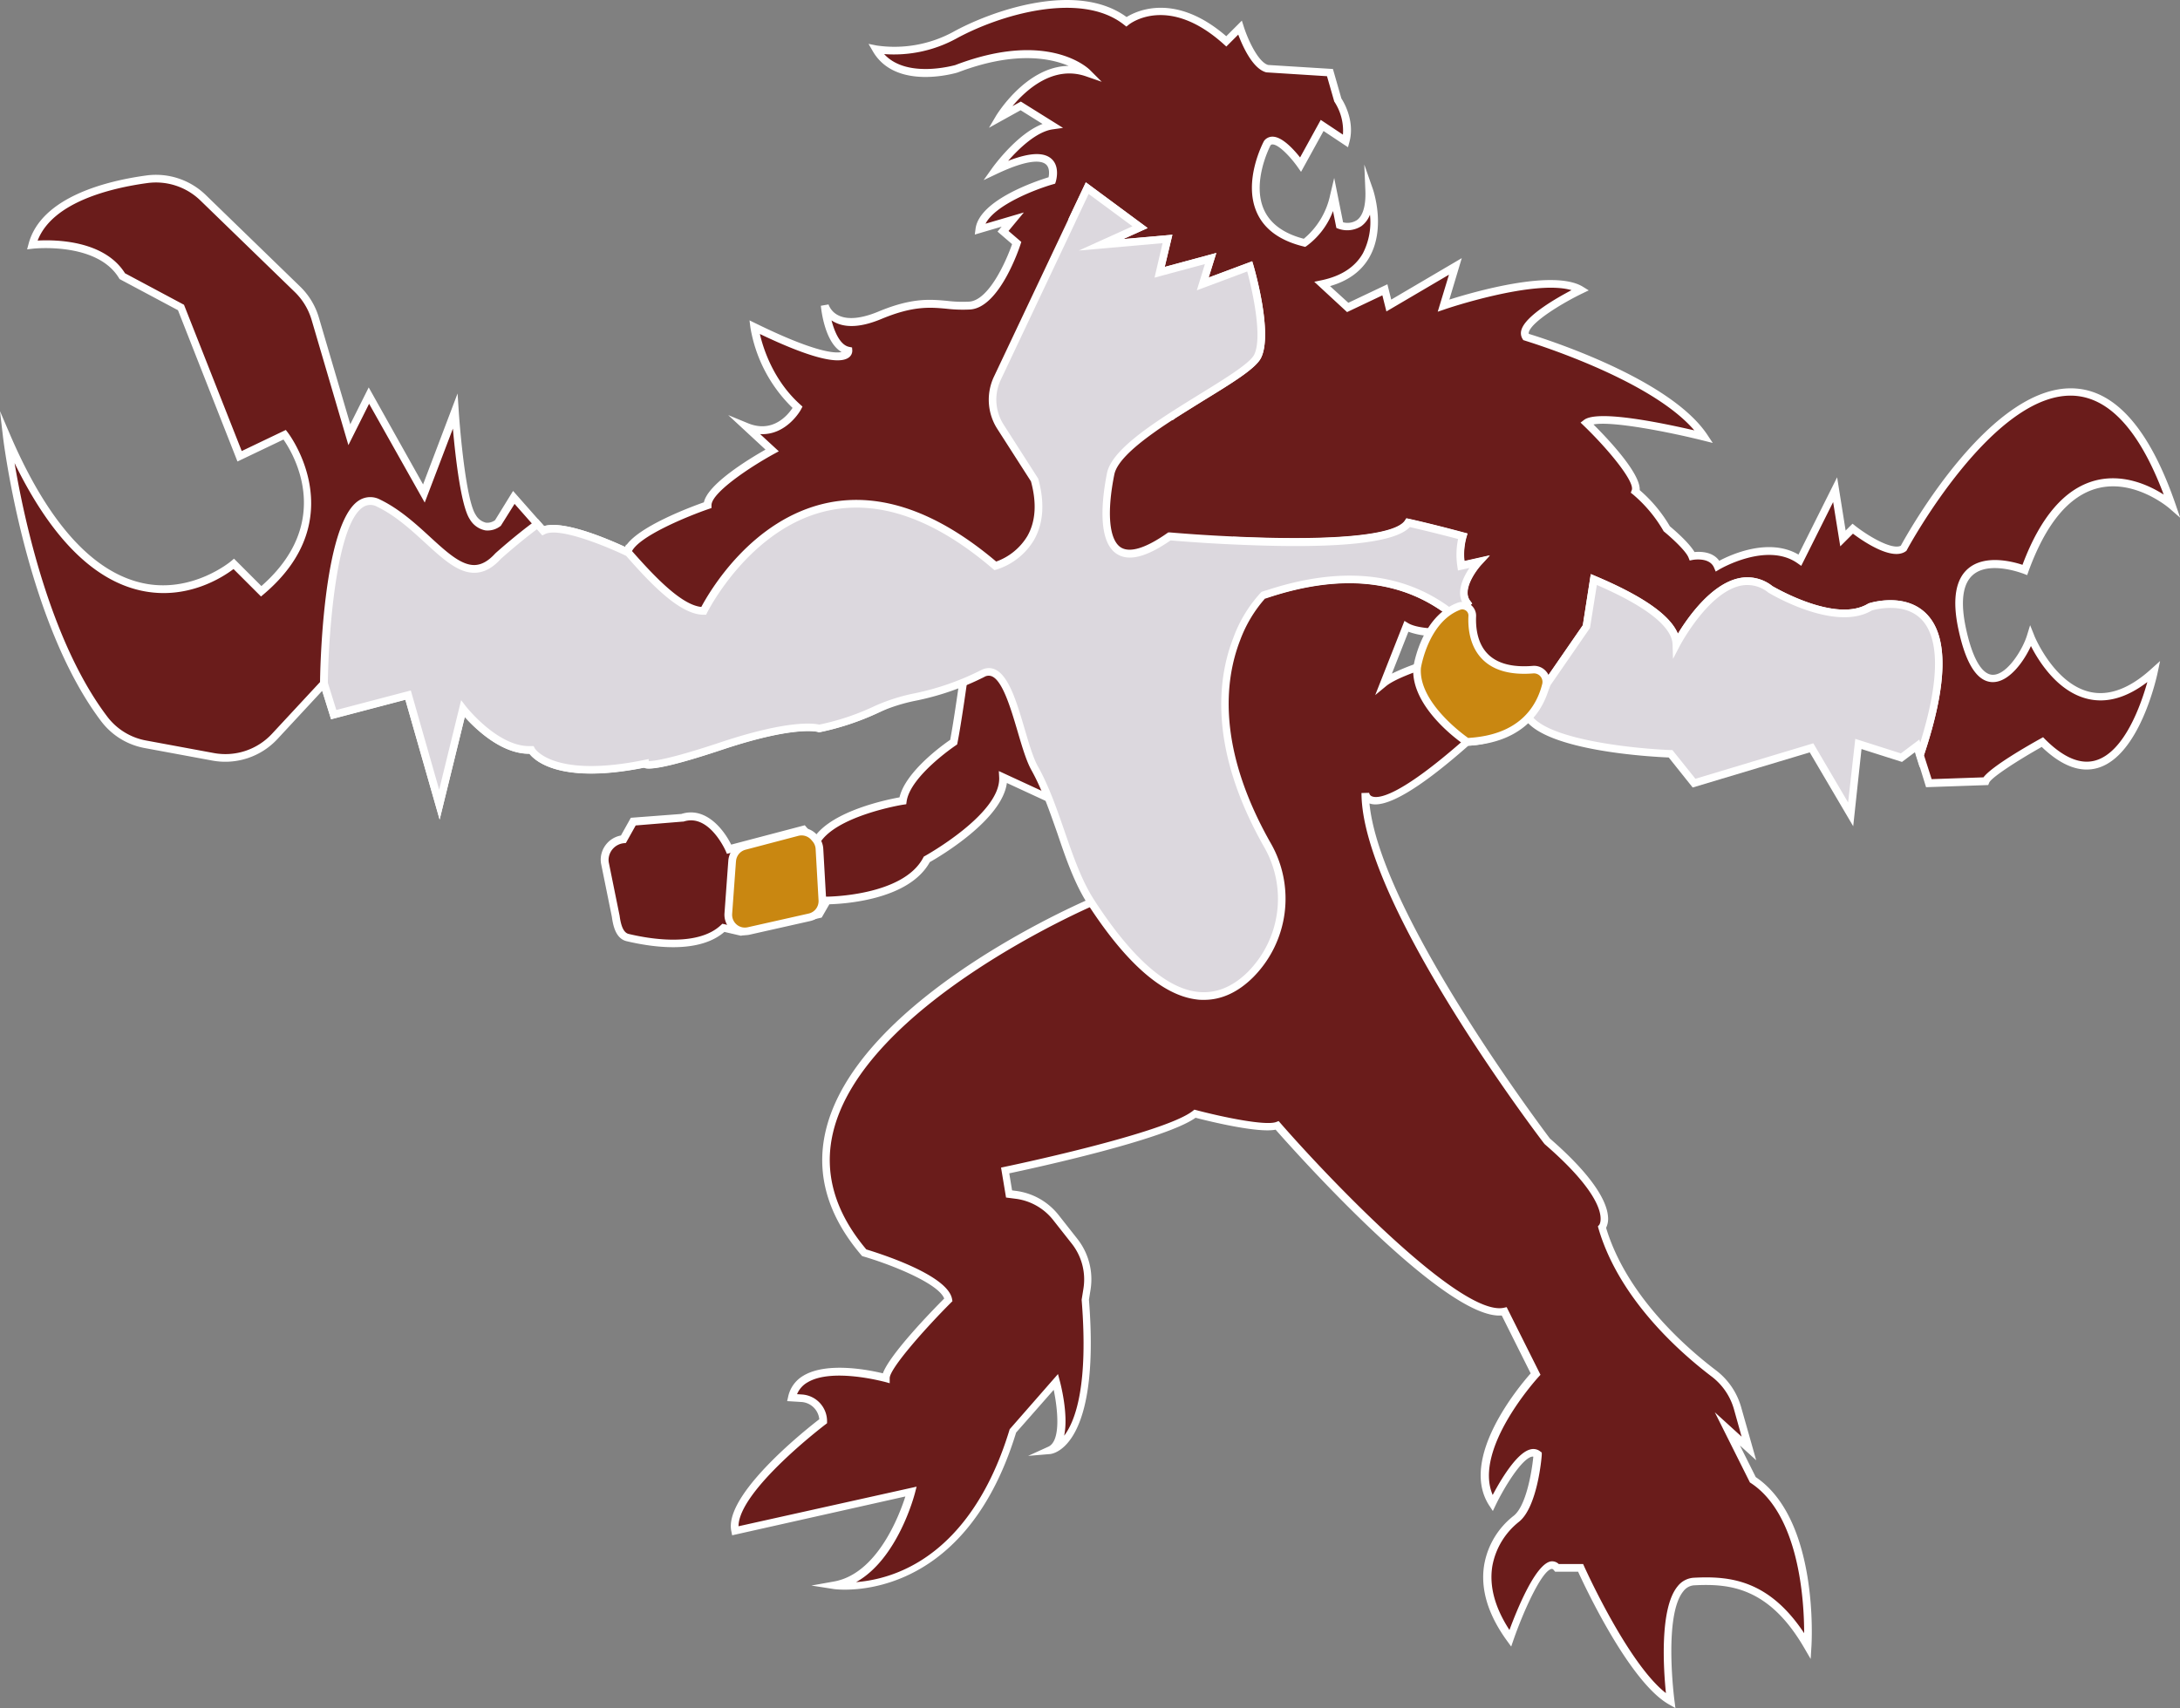 <svg xmlns="http://www.w3.org/2000/svg" viewBox="0 0 568.71 445.67"><rect x="0" y="0" width="568.71" height="445.67" fill="#808080" stroke="none"/><title>Glabrezu</title><g id="b3ba8f7b-35a8-4b5b-b42a-417c0bb37d7c" data-name="Layer 2"><g id="a25aa9c4-de71-42de-9e66-62dfc532ed47" data-name="Layer 1"><path d="M529.77,166c-2,6.63-12.76,21.95-17.87-2.05s16.34-15.32,16.34-15.32c13.79-38.29,38.3-16.85,38.3-16.85-25-72.51-70,11.24-70,11.24-3.57,2.55-13.28-5.11-13.28-5.11l-2.55,2.55-2-12.76-9.19,18.38c-8.68-6.13-21.45,1.53-21.45,1.53-1.53-3.57-6.64-2.55-6.64-2.55-1-2.55-6.64-7.15-6.64-7.15a36.44,36.44,0,0,0-8.17-9.7c1.54-4.09-12.76-17.87-12.76-17.87,4.08-3.07,30.64,3.57,30.64,3.57-10.22-15.32-46.47-26-46.47-26-2.56-4.09,14.3-12.26,14.3-12.26-8.69-5.1-35.75,4.09-35.75,4.09l3.06-10.21L362.28,79.72l-1-4.09-9.7,4.6-6.64-6.13c19.41-4.08,12.26-24.51,12.26-24.51.51,12.26-7.66,9.19-7.66,9.19L348,51.12c-2.05,8.68-7.66,12.26-7.66,12.26-20.94-5.11-9.71-26-9.71-26,2.56-3.07,8.68,5.61,8.68,5.61l5.62-10.21,6.13,4.08c1.53-5.61-2-10.72-2-10.72L347,19l-16.34-1c-4.08-1-7.15-10.72-7.15-10.72l-3.57,3.57c-15.32-13.79-26-5.1-26-5.1-12.26-9.71-34.73-2-44.94,3.57a32.85,32.85,0,0,1-20.42,3.57c5.61,9.71,20.93,5.11,20.93,5.11,24-9.19,34.21,1,34.21,1-13.27-4.59-23,11.75-23,11.75l5.61-3.07,8.17,5.11c-7.15,1-14.81,11.74-14.81,11.74C278,35.8,274.45,47,274.45,47s-17.87,5.1-18.89,12.76l8.68-2.55-2.55,3.06,3.57,3.07S260.16,79.21,253,79.72s-11.24-2.56-23.49,2.55-14.3-2.55-14.3-2.55,1,10.72,6.13,11.74c0,0,.51,6.13-24.51-6.12,0,0,1.53,12.25,11.23,20.93,0,0-4.6,8.68-13.28,5.11l6.64,6.13s-16.85,9.19-16.85,14.29c0,0-19.05,6.52-20.89,12.11a.88.88,0,0,0-.05.15s-16.85-8.17-21.95-5.62l-1.51-1.71-6.15-7-4.09,6.64s-3.57,3.06-6.64-1.53-4.59-27.58-4.59-27.58l-8.17,21.45-14.3-25.53-5.11,10.21-8.9-30.27a17.62,17.62,0,0,0-4.64-7.68L53,51.59a17.72,17.72,0,0,0-14.71-4.81C27.78,48.21,11.48,52.29,8.41,63.89c0,0,17.36-2,23.49,8.17l15.32,8.17L62.54,119l11.74-5.62s16.85,21.45-6.12,40.85L61,147.12S28.34,175.71,1.78,114c.17,1.46,6.06,48.17,25.49,73.73A17.39,17.39,0,0,0,38,194.2l17.56,3.25a17.67,17.67,0,0,0,16.14-5.36L84.5,178.27l2.55,8.17,19.4-5.1,8.17,28.59,6.13-25s8.68,11.23,17.87,10.72c0,0,4.6,8.68,29.62,3.58,0,0,0,2,19.92-4.6S213.69,190,213.69,190s18.89-3.58,29.1-14.81c0,0,3.07,4.59,8.68,1,0,0-1.68,12.25-2.7,17.36,0,0-12.25,8.17-13.27,15.32,0,0-18.77,2.94-22.86,11.11l-3.06-3.58-19.4,5.11s-4.6-10.73-12.26-8.17l-12.76,1L162.6,219a5.41,5.41,0,0,0-4.91,5.37,6,6,0,0,0,.05.73l2.85,14c.3,2.2.92,5,3.08,5.52,6.15,1.48,18.61,3.48,25-2.53l4.59,1,20.43-4.59,2-3.58s20.43,0,26-10.72c0,0,20.43-11.24,19.92-21.45L275,208.91l9.71,26.55s-100.6,42.9-59.24,91.41c0,0,20.94,6.12,22,12.25,0,0-16.34,16.34-16.34,20.43,0,0-22-6.13-24.51,5.1l2.56.16a6,6,0,0,1,5.61,6s-23.1,17.45-23.1,27.42a5.69,5.69,0,0,0,.12,1.18l46-10.22s-5.62,22-19.92,24.52c0,0,32.68,5.1,46.47-40.34l11.23-12.77s4.09,15.32-1.53,17.87c0,0,12.26-1,9.19-39.32l.45-2.8a16,16,0,0,0-3.24-12.39l-4.89-6.21a16,16,0,0,0-10.57-6l-1.66-.21-1-6.13s41.87-8.68,49.53-14.81c0,0,17.36,4.6,21.45,3.07,0,0,44.93,51.57,59.23,48.51l8.17,16.34s-19.4,20.93-11.23,33.7c0,0,7.66-15.83,11.74-12.77,0,0-1,13.28-5.62,16.85,0,0-15.83,11.24-1.53,31.15,0,0,8.17-23.49,12.26-18.38h6.13s12.76,28.6,23.49,34.72c0,0-4.09-30.64,6.12-31.15s20.43,1,29.62,16.86c0,0,2-32.69-14.3-43.41l-6.64-13.28,5.62,5.11-2.95-10.5a17.17,17.17,0,0,0-6.13-9c-7.89-6-23.91-20-29.22-38.17,0,0,5.11-5.62-14.3-22.47,0,0-47.48-62.3-47.48-90.89,0,0,.51,9.7,26.55-13.28a22.24,22.24,0,0,0,15.58-7,27,27,0,0,0,5.35-8.35l10.22-14.81,2-12.26c11.89,5,21.34,10.87,21.53,16.86,0,0,12.25-23.49,24.51-14.3,0,0,16.85,10.21,26,4.6,0,0,29.19-9.44,13,38.67l2.3,7.28L518,203.8c1-2.55,14.81-10.21,14.81-10.21,20.93,20.94,29.1-18.38,29.1-18.38C541,194.1,529.77,166,529.77,166Zm-250-108.74h0l3.87-8.19,13.79,10.21-10.21,4.6,17.36-1.53-2,8.68,13.28-3.58-2.05,6.64L326,69.51s5.1,17.36,2,23.48c-1.66,3.33-12.2,9.06-21.82,15.25Zm94.16,109.18-3,7.22h0c-.42.13-7.21,2.34-9.86,4.49l5.8-14.72c2.55,1.53,7.66,1.53,7.66,1.53Zm8.78-9.12s-1.48,1.32-3.41,3.24c-11.07-9-26.71-12.91-48.77-5.6l-7.2-13.86c17.1.74,40.55.7,44.06-4.72,0,0,5.86,1.29,14.2,3.53a18.19,18.19,0,0,0-.41,7.7l4.59-1S379.64,153.25,382.71,157.34Z" style="fill:#6a1c1b"/><path d="M437.08,445.67l-1.75-1c-10.15-5.79-21.7-30.33-23.64-34.59h-6l-.3-.37c-.31-.4-.51-.36-.62-.35-2.57.45-7.34,11.05-9.91,18.43l-.63,1.82-1.13-1.56c-5-6.91-6.94-13.57-5.9-19.82a20.69,20.69,0,0,1,7.67-12.73c3.24-2.52,4.74-11.41,5.14-15.43a1.21,1.21,0,0,0-.41,0c-2.72.66-7.2,8.05-9.38,12.56l-.77,1.61-1-1.51c-7.85-12.28,7.85-31,10.87-34.4l-7.54-15.08-.64,0c-15.26,0-53.66-43.16-58.36-48.5-4.75.95-17.85-2.32-20.89-3.11-8,5.73-42.3,13.17-48.6,14.5l.74,4.45.92.12a16.91,16.91,0,0,1,11.23,6.33l4.89,6.21a17.07,17.07,0,0,1,3.44,13.17l-.43,2.68c3.08,38.73-9.57,40.23-10.11,40.28l-5.76.48,5.26-2.39c3.43-1.55,2.4-10.13,1.42-14.84l-9.81,11.15c-13.92,45.52-47.19,40.88-47.52,40.83l-5.9-.92,5.88-1.05c11.3-2,17.05-17.19,18.65-22.19L191,400.58l-.2-1a6.37,6.37,0,0,1-.15-1.39c0-9.7,19.82-25.38,23.08-27.89a5,5,0,0,0-4.65-4.5l-3.73-.23.26-1.15a8.36,8.36,0,0,1,4-5.5c6.2-3.7,17.3-1.43,20.71-.6,1.83-5,12.76-16.27,16-19.51-1.5-3.93-13.56-8.78-21.13-11l-.28-.08-.2-.23c-8.81-10.33-11.94-21.24-9.31-32.43,7.61-32.39,60.3-56.74,68.05-60.17l-9.24-25.27-11.54-5.34c-1.27,9.68-17.72,19.3-20.11,20.65-5.51,10-22.73,10.9-26.2,11l-2,3.47-21.07,4.74-4.31-1c-6.73,5.81-18.83,4-25.52,2.42-2.72-.66-3.48-3.75-3.84-6.36l-2.84-14a8.35,8.35,0,0,1-.07-.93,6.46,6.46,0,0,1,5.28-6.29l2.58-4.62,13.18-1c6.26-2,11,3.94,13,8l19.2-5.05,2.56,3c4.81-6.8,18.81-9.68,22.15-10.28,1.56-6.68,11.22-13.65,13.22-15,.76-3.94,1.85-11.46,2.35-15a6.68,6.68,0,0,1-7.44-1.32c-10.44,10.71-28.13,14.17-28.9,14.32l-.27.05-.26-.1s-5.79-1.76-24.87,4.6c-16.52,5.51-19.63,5.15-20.5,4.73-21.71,4.32-28.35-1.71-29.87-3.64H138c-7.31,0-14-6.53-16.75-9.59l-6.56,26.77-8.94-31.27-19.38,5.09-2.32-7.43L72.43,192.77a18.58,18.58,0,0,1-17.06,5.67l-17.56-3.25a18.36,18.36,0,0,1-11.33-6.89C6.58,162.12.85,114.56.79,114.08L0,107.28l2.7,6.29C12.42,136.16,24,149.12,37,152.09s23.24-5.63,23.34-5.72l.7-.61,7.15,7.15c19.09-16.75,8.3-34.59,5.76-38.23l-12,5.73L46.43,80.94,31.19,72.81l-.14-.23C25.32,63.05,8.7,64.86,8.53,64.89l-1.46.17.38-1.42c3.26-12.33,20.62-16.48,30.68-17.85a18.64,18.64,0,0,1,15.54,5.08L78.29,74.76a18.52,18.52,0,0,1,4.9,8.11l8.19,27.83,4.81-9.62,14.18,25.31,9-23.73.3,4.57c.42,6.32,2,23.5,4.43,27.09a4.14,4.14,0,0,0,2.71,2.06,3.43,3.43,0,0,0,2.34-.66l4.7-7.63,8.09,9.17c5.32-1.6,17.44,3.73,21.16,5.46,3-5.2,17.05-10.43,20.53-11.66,1.05-4.82,11.82-11.34,16.07-13.75l-9.72-9,5.15,2.12c6.49,2.67,10.42-2.17,11.63-4a37.94,37.94,0,0,1-11-21l-.23-1.84,1.66.81c15.66,7.67,20.8,7.83,22.36,7.44-4.37-2.47-5.31-11-5.41-12.06l2-.35a5.09,5.09,0,0,0,2.65,2.89c2.39,1.15,5.95.8,10.3-1,8.78-3.66,13.48-3.23,18-2.82a33.3,33.3,0,0,0,5.78.2c5.07-.37,9.57-10.43,11.16-15l-3.8-3.27,1.07-1.29-7,2.06.2-1.53c1-7.5,15.89-12.45,19.05-13.42.16-.82.32-2.48-.69-3.36s-4-1.69-12.86,2.5L256.6,47l2.23-3.13c.29-.4,6.48-9,13.15-11.53l-5.73-3.58L258,33.34l1.86-3.15c.09-.14,7.79-12.87,18.92-13-4.92-2.08-14.31-3.88-28.94,1.72-.73.22-16.21,4.73-22.15-5.55l-1.11-1.91,2.17.43a32.15,32.15,0,0,0,19.74-3.46C258.58,2.8,280.92-5.06,293.9,4.45c2.61-1.63,12.7-6.49,26,5l4.07-4.07.5,1.57c1.11,3.51,3.81,9.29,6.36,10L347.73,18l2.2,7.68c.61.92,3.59,5.89,2.09,11.41l-.36,1.33-6.38-4.24-5.87,10.66-.92-1.31c-1.69-2.39-4.8-5.78-6.46-5.84a.63.63,0,0,0-.57.22c-.53,1-4.82,9.88-1.73,16.78,1.64,3.68,5.14,6.24,10.4,7.61A20.25,20.25,0,0,0,347,50.89l1.06-4.46L350.38,58a4.51,4.51,0,0,0,3.61-.57c1.6-1.16,2.36-3.85,2.2-7.77l-.28-6.73,2.22,6.35c.14.41,3.46,10.13-.86,17.79-2.07,3.67-5.53,6.21-10.3,7.58L351.75,79l10.19-4.83,1,4,18.4-10.82-3.24,10.82c6.33-2,27-8,34.75-3.41l1.61,1-1.68.81c-5,2.41-13.13,7.28-13.95,10.1a1,1,0,0,0,0,.44c4.44,1.36,36.76,11.62,46.56,26.31l1.43,2.15-2.51-.63c-9.1-2.27-23.83-5.14-28.61-4.19,3.6,3.58,12.33,12.74,12.06,17.13a37.07,37.07,0,0,1,7.87,9.44c.95.79,4.95,4.19,6.43,6.72,1.48-.15,4.74-.15,6.45,2.28,3-1.6,12.94-6.14,20.67-1.62l10.08-20.17,2.22,13.9,1.8-1.79.69.55c3.69,2.9,9.71,6.34,11.91,5.19,2.06-3.78,23.9-42.81,45.82-41,10.53.85,19.22,11,25.84,30.17l1.22,3.54-2.82-2.46c-.09-.08-9-7.75-18.75-5.23-7.43,1.93-13.47,9.22-18,21.66l-.35,1-1-.39c-.09,0-8.67-3.43-13.07.26-2.75,2.31-3.39,7-1.92,13.93,1.65,7.74,4.11,12.08,6.93,12.2,3.76.15,7.88-6.58,9-10.24l.83-2.7,1.05,2.62c0,.13,5.17,12.62,14.5,14.78,5,1.16,10.41-.85,16.07-6l2.28-2.05-.63,3c-.18.88-4.61,21.61-15.57,24.88-4.55,1.36-9.48-.48-14.67-5.47-6.31,3.55-13.19,8-13.72,9.35l-.24.6-16.22.56L499.87,197l.11-.31c7.54-22.43,4.83-31.49,1.23-35.14-4.47-4.53-11.94-2.57-12.9-2.29-9.61,5.72-26.26-4.23-27-4.66a8.59,8.59,0,0,0-7.37-1.77c-8.48,1.93-15.67,15.54-15.74,15.68l-1.76,3.38-.12-3.81c-.11-3.23-3.65-8.5-19.75-15.47l-1.79,11.22-10.29,14.91a28.22,28.22,0,0,1-5.51,8.55,23.24,23.24,0,0,1-15.93,7.28c-13,11.47-21.7,16.53-25.79,15.06,2.76,28.54,45.19,84.93,47.08,87.43,12.15,10.56,14.95,17,15.16,20.48a5.4,5.4,0,0,1-.51,2.82c5.25,17.39,20.23,30.77,28.74,37.23a18.33,18.33,0,0,1,6.49,9.55L458.15,381l-4.24-3.85,4.13,8.25c16.39,11.05,14.61,42.8,14.52,44.16l-.2,3.29L470.7,430c-9.27-16-19.68-16.83-28.71-16.37a3.8,3.8,0,0,0-2.81,1.51c-5.26,6.31-2.39,28.29-2.36,28.51Zm-30.44-37.59H413l.27.6c.12.26,11.38,25.34,21.33,33.08-.6-5.92-1.75-22.1,3.06-27.88a5.77,5.77,0,0,1,4.25-2.23c9.05-.45,19.38.33,28.75,14.47,0-8.5-1.28-30.89-13.92-39.18l-.23-.15-9.16-18.31,7,6.37-2-7.15a16.25,16.25,0,0,0-5.77-8.5c-8.77-6.66-24.28-20.54-29.58-38.69l-.15-.53.37-.42s3.85-5.37-14.21-21l-.14-.15c-2-2.56-47.69-62.9-47.69-91.5l2-.05a1.16,1.16,0,0,0,.78.93c1.5.6,6.85.32,24.11-14.91l.3-.26h.4a21.41,21.41,0,0,0,14.82-6.66,26.06,26.06,0,0,0,5.15-8l.1-.19,10.09-14.62L415,149.79l1.17.49c12.43,5.25,19.53,10.21,21.55,15.07,2.54-4.18,8.57-12.81,15.77-14.45a10.47,10.47,0,0,1,8.93,2.06c.09,0,16.36,9.78,24.92,4.55l.22-.1c.38-.12,9.39-2.95,15,2.75,5.79,5.85,5.57,18.26-.64,36.88l2,6.25,13.52-.47c2.19-2.91,11.81-8.39,14.89-10.1l.66-.37.53.54c4.83,4.83,9.28,6.68,13.23,5.5,7.53-2.25,11.83-14.67,13.44-20.44-5.34,4.08-10.53,5.57-15.47,4.42-7.92-1.83-12.89-9.87-14.9-13.81-1.87,4.09-5.72,9.41-9.92,9.41h-.21c-3.93-.17-6.88-4.81-8.79-13.79-1.65-7.71-.77-13.05,2.59-15.87,4.38-3.68,11.53-1.8,14.13-.94,4.69-12.53,11.08-19.93,19-22,7.43-1.92,14.22,1.36,17.84,3.68-6.16-16.37-13.9-25-23-25.77-21.3-1.71-43.8,39.8-44,40.22l-.11.2-.18.14c-3.59,2.56-11.07-2.57-13.78-4.6l-3.31,3.31L478.22,131l-8.32,16.64-.95-.67c-8-5.67-20.24,1.5-20.36,1.57l-1,.59-.45-1.05c-1.2-2.8-5.49-2-5.53-2l-.81.17-.31-.78c-.76-1.89-4.84-5.51-6.35-6.74l-.15-.13-.09-.17A35.83,35.83,0,0,0,426,129l-.57-.45.26-.68c.81-2.14-5.87-10.39-12.52-16.8l-.84-.81.93-.71c3.68-2.76,21.16,1,28.75,2.74C430.3,98.6,398.09,89,397.75,88.85l-.36-.11-.2-.32a2.83,2.83,0,0,1-.29-2.34c1.06-3.7,9.18-8.33,13.07-10.37-9.74-2.88-32.81,4.88-33.06,5l-1.84.62L378,71.67l-16.32,9.59-1.05-4.2-9.21,4.37-8.56-7.91,1.9-.4c5.14-1.08,8.77-3.45,10.8-7.05A17.81,17.81,0,0,0,357.39,56,6.59,6.59,0,0,1,355.15,59a6.85,6.85,0,0,1-6,.68l-.52-.2-.88-4.41a20.07,20.07,0,0,1-6.9,9.12l-.36.23-.41-.11c-6.15-1.5-10.25-4.47-12.2-8.85-3.66-8.2,1.62-18.21,1.84-18.63l.12-.17a2.75,2.75,0,0,1,2.25-1c2.51.1,5.5,3.43,7.07,5.42l5.39-9.8,5.79,3.85a13.77,13.77,0,0,0-2.16-8.48l-.1-.14-1.9-6.63-15.82-1c-3.57-.89-6.22-6.9-7.33-9.85l-3.11,3.11-.7-.63c-14.46-13-24.34-5.4-24.75-5.07l-.62.5-.63-.49c-11.18-8.86-32.34-2.66-43.83,3.66a34,34,0,0,1-18.74,4C236.59,20.62,249,17,249.15,17c24.26-9.3,34.77.83,35.2,1.27l3.07,3.07-4.1-1.42c-8.5-2.95-15.58,3.45-19.19,7.77l2.19-1.19,11,6.87-2.7.38c-4.27.61-8.87,5.08-11.62,8.22,5.54-2.15,9.25-2.33,11.27-.56,2.36,2.07,1.21,5.8,1.16,6l-.17.51-.51.15c-4.34,1.23-15.07,5.29-17.65,10.3l10-2.94-4,4.83,3.33,2.86-.2.63c-.22.67-5.4,16.48-13.13,17a36.6,36.6,0,0,1-6.11-.19c-4.3-.4-8.75-.81-17.07,2.67-5,2.08-9,2.39-12,.93a7.64,7.64,0,0,1-1-.57c.79,3,2.24,6.45,4.62,6.92l.74.15.06.75a2.19,2.19,0,0,1-1,1.93c-2.77,1.89-10.54-.19-23.11-6.2.86,3.7,3.47,12.09,10.54,18.42l.58.52-.36.69c0,.08-3.76,6.89-10.69,6.49l4.87,4.49-1.23.67c-6.31,3.45-16.33,10.13-16.33,13.41v.72l-.67.23c-5.17,1.77-18.88,7.28-20.27,11.48l0,.09-.25,1.28-1.15-.64c-4.57-2.21-17.25-7.54-21.07-5.62l-.69.34-7.27-8.24-3.59,5.72a5.48,5.48,0,0,1-4,1.2,6,6,0,0,1-4.1-2.93c-2.34-3.52-3.78-16.63-4.4-23.63l-7.35,19.3L96.29,105.35l-5.4,10.79L81.28,83.43a16.78,16.78,0,0,0-4.38-7.24L52.28,52.31A16.65,16.65,0,0,0,38.4,47.77c-9.16,1.25-24.68,4.85-28.58,15,4.45-.25,17.34-.17,22.79,8.53L48,79.52l15.06,38.16,11.5-5.5.49.63c.18.22,17.18,22.43-6.26,42.23l-.7.59-7.17-7.16c-2.65,2-12.13,8.35-24.34,5.58-12.39-2.81-23.4-14-32.78-33.23C6.2,135,13,167.3,28.07,187.09a16.38,16.38,0,0,0,10.1,6.13l17.57,3.25A16.59,16.59,0,0,0,71,191.41l14-15.08,2.78,8.9,19.43-5.1,7.4,25.9,5.73-23.37,1.26,1.64c.09.11,8.47,10.76,17,10.34l.64,0,.3.56c0,.07,4.79,7.91,28.53,3.07l1.2-.24v.53c1.19,0,5.3-.42,18.61-4.86,17.76-5.92,24.43-5,25.88-4.66,2.12-.45,19.05-4.26,28.32-14.46l.86-.95.72,1.07c.26.38,2.7,3.66,7.31.73l1.82-1.16-.29,2.14c0,.12-1.7,12.34-2.72,17.42l-.08.4-.34.24c-.12.07-11.89,8-12.84,14.63l-.1.73-.73.11c-.18,0-18.31,3-22.12,10.57l-.68,1.35-3.63-4.25-19.62,5.17-.34-.79c-.05-.1-4.35-9.85-11-7.62l-.24,0-12.22,1-2.56,4.58-.52.05a4.44,4.44,0,0,0-4,4.37,4.18,4.18,0,0,0,.05.61l2.83,13.94c.26,1.9.78,4.37,2.34,4.75,5.18,1.25,17.91,3.52,24.08-2.29l.39-.36,4.88,1.09L213,237.65l2.11-3.7h.58c.2,0,19.9-.12,25.16-10.18l.14-.27.26-.14c.2-.11,19.88-11.06,19.41-20.53l-.09-1.65,15.15,7L285.94,236l-.87.37c-.6.26-59.95,25.92-67.76,59.17-2.46,10.45.47,20.7,8.69,30.45,3.24,1,21.33,6.63,22.38,13l.09.51-.37.36c-6.66,6.66-16,17.19-16,19.72v1.32l-1.26-.35c-.14,0-13.67-3.75-20.16.12a6.36,6.36,0,0,0-2.75,3.09l1.29.08a7,7,0,0,1,6.54,7v.5l-.39.3c-.23.17-22.64,17.21-22.71,26.58l46.46-10.33-.41,1.58c-.2.8-4.55,17.3-15.38,23.33a37.06,37.06,0,0,0,12.26-3.15c12.62-5.66,22.21-18.3,27.75-36.54l.06-.2L276,358.51l.48,1.8c.31,1.18,2.28,8.92,1.13,14.29,3-3.94,6.34-13.3,4.57-35.4v-.12l.47-2.92a15.09,15.09,0,0,0-3-11.61l-4.89-6.21a14.87,14.87,0,0,0-9.91-5.58l-2.4-.31-1.3-7.81.94-.2c.42-.08,41.72-8.7,49.11-14.61l.39-.31.49.13c6.86,1.81,18.06,4.14,20.84,3.1l.65-.25.46.53c12.39,14.22,47,50.57,58.27,48.19l.75-.17,8.83,17.65-.47.51c-.18.2-17.18,18.76-12,30.85,1.87-3.54,6.18-11,9.83-11.89a2.91,2.91,0,0,1,2.53.49l.44.33,0,.55c0,.56-1.11,13.77-6,17.56a19.06,19.06,0,0,0-6.89,11.49c-.86,5.22.64,10.83,4.46,16.7,1.93-5.22,6.76-17.2,10.8-17.9A2.49,2.49,0,0,1,406.64,408.08ZM358.76,181.36,366.39,162l1,.61c1.89,1.13,5.8,1.38,7.14,1.38H376l-4.41,10.69h-.5c-1.61.51-7.21,2.49-9.42,4.28Zm8.66-16.53-4.31,10.93a59,59,0,0,1,7.1-2.88l2.86-6.94A19.69,19.69,0,0,1,367.42,164.83Zm11.95-2.9-.7-.57c-12.31-10-28.4-11.86-47.82-5.43l-.81.27-8.39-16.15,1.73.07c25,1.08,40.72-.47,43.17-4.26l.38-.58.68.15c.06,0,6,1.32,14.24,3.54l1,.26-.29,1a16.59,16.59,0,0,0-.5,6.2l6.62-1.48-2.16,2.35c-1.55,1.68-5.1,6.65-3,9.45l.56.74-.69.61s-1.48,1.33-3.37,3.2Zm-27.32-11.77a42.85,42.85,0,0,1,27.18,9.09c.92-.9,1.69-1.62,2.2-2.09-1.53-3,.29-6.66,1.86-9l-3,.66-.15-1.08a20.05,20.05,0,0,1,.19-7.13c-6.23-1.65-11-2.75-12.59-3.12-3.75,4.07-18.12,5.64-42.77,4.67l6,11.58A68.88,68.88,0,0,1,352.05,150.16Zm-46.18-40.48L282.81,65.29l-1.38.12,1.17-.53-3.83-7.35v-.48l4.49-9.49L299.4,59.5,293,62.38l12.85-1.13-2,8.39L317.31,66l-2,6.42,11.36-4.25.3,1c.22.73,5.18,17.81,2,24.21-1.37,2.75-7.36,6.44-15,11.12-2.37,1.47-4.82,3-7.23,4.52ZM285,65.1l21.68,41.71c2.11-1.35,4.26-2.67,6.33-4,6.74-4.15,13.09-8.07,14.21-10.31,2.21-4.42-.34-16.32-1.81-21.72l-13.15,4.92,2.11-6.85-13.14,3.54,2.1-9Zm-4.07-7.84,3.53,6.8,11.05-5L284,50.61Z" style="fill:#fff"/><path d="M382.71,157.34s-1.48,1.32-3.41,3.24c-11.07-9-26.71-12.91-48.77-5.6l-.93.31a34,34,0,0,0-7,11.51c-4.14,10.67-6.16,28.68,8,53.63,6.23,11,4.62,25-4.4,33.89-8.78,8.62-22.48,10.49-41.52-18.86-6.42-9.9-8.74-24.25-14.79-35-3.93-7-6.27-28.35-13.55-24.71-13.28,6.64-19.13,5.32-27.62,9.29a64.7,64.7,0,0,1-15,5s-5.62-2.05-25.53,4.59-19.92,4.6-19.92,4.6c-25,5.1-29.62-3.58-29.62-3.58-9.19.51-17.87-10.72-17.87-10.72l-6.13,25-8.17-28.59-19.4,5.1-2.55-8.17s.51-53.62,14.29-47,21.45,24.51,31.15,13.79c0,0,5-4.49,10.24-8.35l1.51,1.71c5.1-2.55,21.95,5.62,21.95,5.62a.88.88,0,0,1,.05-.15c6.53,7.46,14.09,15.47,19.87,15.47,0,0,26.55-54.13,76.08-11.75,0,0,15.32-4.08,10.22-22.47L261,111.38a13.19,13.19,0,0,1-.82-12.72l18.92-40,.65-1.38,3.87-8.19,13.79,10.21-10.21,4.6,17.36-1.53-2,8.68,13.28-3.58-2.05,6.64L326,69.51s5.1,17.36,2,23.48c-1.66,3.33-12.2,9.06-21.82,15.25-1.95,1.25-3.87,2.53-5.66,3.8-5.65,4-10.11,8-10.82,11.59-2,10.22-3.57,29.62,15.32,16.34,0,0,2.69.24,7,.53,3.08.21,7,.44,11.29.62,17.1.74,40.55.7,44.06-4.72,0,0,5.86,1.29,14.2,3.53a18.19,18.19,0,0,0-.41,7.7l4.59-1S379.64,153.25,382.71,157.34Z" style="fill:#dcd8de"/><path d="M314.09,260.88c-.59,0-1.18,0-1.78-.09-8.86-1-18.44-9.32-28.47-24.78-3.49-5.37-5.81-12.09-8-18.59-2-5.67-4-11.53-6.78-16.5-1.31-2.35-2.42-6.1-3.59-10.08-1.73-5.85-3.87-13.14-6.68-14.36a2.18,2.18,0,0,0-2,.14,70.5,70.5,0,0,1-17.59,6.14,46.06,46.06,0,0,0-10.05,3.16A65.41,65.41,0,0,1,213.88,191l-.27.05-.26-.1s-5.79-1.76-24.87,4.6c-16.52,5.51-19.63,5.15-20.5,4.73-21.71,4.32-28.35-1.71-29.87-3.64H138c-7.31,0-14-6.53-16.75-9.59l-6.56,26.77-8.94-31.27-19.38,5.09-2.88-9.23v-.16c0-1.7.51-41.69,10.2-47.71a5.46,5.46,0,0,1,5.53-.16c5,2.43,9.28,6.31,13,9.74,4.37,4,8.16,7.47,11.72,7.3,1.77-.09,3.48-1.07,5.24-3l.07-.07s5.07-4.57,10.32-8.41l.74-.54,1.65,1.87c5.31-1.6,17.35,3.69,21.12,5.44l.26-.67,1.09,1.23c6.61,7.55,13.42,14.57,18.52,15.09,2-3.72,13-23,33-27.17,13.78-2.84,28.56,2.32,43.93,15.33a15.66,15.66,0,0,0,8.14-6.66c2.16-3.8,2.48-8.6.93-14.27l-8.76-13.66a14.1,14.1,0,0,1-.88-13.68l18.92-40s.38-.8.55-1.18h0l4.49-9.49L299.4,59.5,293,62.38l12.85-1.13-2,8.39L317.31,66l-2,6.42,11.36-4.25.3,1c.22.73,5.18,17.81,2,24.21-1.37,2.75-7.36,6.44-15,11.12-2.37,1.47-4.82,3-7.23,4.52-2.08,1.34-4,2.61-5.62,3.78-6.45,4.59-9.85,8.18-10.42,11-2,9.93-1.36,17,1.66,19,2.33,1.52,6.52.25,12.11-3.68l.3-.21.36,0s2.73.24,6.93.53c2.55.17,6.57.42,11.27.61,25,1.08,40.72-.47,43.17-4.26l.38-.58.68.15c.06,0,6,1.32,14.24,3.54l1,.26-.29,1a16.59,16.59,0,0,0-.5,6.2l6.62-1.48-2.16,2.35c-1.55,1.68-5.1,6.65-3,9.45l.56.74-.69.61s-1.48,1.33-3.37,3.2l-.64.64-.7-.57c-12.31-10-28.4-11.86-47.82-5.43l-.1,0-.6.19a34.5,34.5,0,0,0-6.59,11c-4.08,10.51-6,28.2,7.9,52.78A29.11,29.11,0,0,1,326.9,255C322.94,258.92,318.64,260.88,314.09,260.88Zm-56.15-86.57a4,4,0,0,1,1.59.33c3.67,1.6,5.77,8.73,7.8,15.63,1.14,3.87,2.22,7.52,3.43,9.67,2.87,5.13,4.93,11.08,6.92,16.83,2.31,6.68,4.49,13,7.83,18.15,9.69,14.94,18.78,23,27,23.88,4.59.5,9-1.24,13-5.19a27.1,27.1,0,0,0,4.23-32.68c-14.3-25.27-12.26-43.58-8-54.49a35.06,35.06,0,0,1,7.22-11.87l.16-.15.2-.07.86-.29.1,0c19.74-6.54,36.22-4.78,49,5.22.92-.9,1.69-1.62,2.2-2.09-1.53-3,.29-6.66,1.86-9l-3,.66-.15-1.08a20.05,20.05,0,0,1,.19-7.13c-6.23-1.65-11-2.75-12.59-3.12-3.84,4.16-18.79,5.72-44.5,4.6-4.72-.19-8.76-.44-11.31-.62-3.34-.23-5.73-.42-6.61-.5-6.34,4.39-10.94,5.54-14.05,3.51-5.18-3.38-3.81-14.65-2.53-21.07.68-3.37,4.24-7.25,11.22-12.21,1.67-1.18,3.59-2.47,5.7-3.83,2.42-1.55,4.88-3.07,7.26-4.54,6.74-4.15,13.09-8.07,14.21-10.31,2.21-4.43-.34-16.32-1.81-21.72l-13.15,4.92,2.11-6.85-13.14,3.54,2.1-9-21.86,1.93,14-6.33L284,50.61l-3.35,7.09h0c-.09.23-.28.62-.64,1.38l-18.92,40a12.09,12.09,0,0,0,.76,11.75l9,14.06c1.74,6.28,1.37,11.65-1.1,16a17.5,17.5,0,0,1-9.83,7.73l-.51.13-.4-.34c-15-12.85-29.36-18-42.63-15.25-20.66,4.25-31.79,26.46-31.9,26.68l-.27.56h-.63c-6.13,0-13.62-7.83-20.22-15.35l-.13-.07c-4.57-2.21-17.25-7.54-21.07-5.62l-.69.34-1.41-1.6c-4.66,3.48-8.95,7.32-9.39,7.71-2.12,2.34-4.28,3.52-6.6,3.63-4.38.22-8.46-3.51-13.16-7.82-3.63-3.33-7.75-7.1-12.53-9.41a3.51,3.51,0,0,0-3.6.06c-7.24,4.5-9.13,34.48-9.25,45.88l2.21,7.1,19.43-5.1,7.4,25.9,5.73-23.37,1.26,1.64c.09.11,8.47,10.76,17,10.34l.64,0,.3.56c0,.07,4.78,7.91,28.53,3.07l1.2-.24v.53c1.14,0,5.29-.42,18.61-4.86,17.78-5.93,24.45-5,25.88-4.66a63.66,63.66,0,0,0,14.56-4.89,48.81,48.81,0,0,1,10.45-3.3,68.93,68.93,0,0,0,17.15-6A4.52,4.52,0,0,1,257.94,174.31Z" style="fill:#fff"/><path d="M500.92,197l-.76-2.42-4.09,3.07-11.23-3.58-2,18.38-10.21-17.36-30.64,9.19-6.12-7.66s-31.66-1-37.28-9.7a3.59,3.59,0,0,0-.25-.33,27,27,0,0,0,5.35-8.35l10.22-14.81,2-12.26c11.89,5,21.34,10.87,21.53,16.86,0,0,12.25-23.49,24.51-14.3,0,0,16.85,10.21,26,4.6C487.9,158.36,517.09,148.92,500.92,197Z" style="fill:#dcd8de"/><path d="M483.46,215.58l-11.34-19.27-30.54,9.16-6.25-7.83c-4.12-.17-32.1-1.61-37.63-10.14a1.37,1.37,0,0,0-.18-.24l-.56-.68.61-.65a26.06,26.06,0,0,0,5.15-8l.1-.19,10.09-14.62L415,149.79l1.17.49c12.43,5.25,19.53,10.21,21.55,15.07,2.54-4.18,8.57-12.81,15.77-14.45a10.51,10.51,0,0,1,8.93,2.06c.09,0,16.36,9.78,24.92,4.55l.22-.1c.38-.12,9.39-2.95,15,2.75,5.82,5.88,5.57,18.4-.75,37.19l-1,2.92-1.26-4-3.37,2.53-10.56-3.36Zm-10.41-21.64,9.08,15.45L484,192.78l11.9,3.79,4.8-3.61.25.79c6.33-20.29,3.7-28.7.26-32.19-4.48-4.54-11.93-2.56-12.89-2.28-9.61,5.72-26.26-4.23-27-4.66a8.59,8.59,0,0,0-7.37-1.77c-8.47,1.92-15.67,15.54-15.74,15.68l-1.76,3.38-.12-3.81c-.11-3.23-3.65-8.5-19.75-15.47l-1.79,11.22-10.29,14.91a28.63,28.63,0,0,1-4.95,7.94c4.83,6.53,27.74,8.68,36.28,9l.46,0,6,7.49Z" style="fill:#fff"/><path d="M384.08,160.74c-.24,5.4,1.3,15.18,15.83,14a3.24,3.24,0,0,1,3.39,4c-1.38,5.51-5.89,14.16-20.59,14.85,0,0-13.76-9.19-13-19.4,0,0,1.87-12.5,10.86-16A2.6,2.6,0,0,1,384.08,160.74Z" style="fill:#c98711"/><path d="M382.43,194.61l-.27-.19c-.58-.38-14.24-9.64-13.46-20.3.08-.61,2.07-13.2,11.49-16.83a3.6,3.6,0,0,1,4.89,3.5h0c-.13,3,.32,7.22,3.21,10,2.47,2.38,6.35,3.37,11.54,2.95a4.14,4.14,0,0,1,3.56,1.48,4.19,4.19,0,0,1,.88,3.75c-1.38,5.52-6,14.88-21.51,15.61ZM381.49,159a1.7,1.7,0,0,0-.58.11c-8.35,3.22-10.21,15.07-10.23,15.19-.63,8.67,10.45,16.91,12.32,18.24,13.24-.75,17.82-8.05,19.33-14.08a2.23,2.23,0,0,0-2.34-2.76c-5.78.47-10.19-.71-13.08-3.5-3.44-3.31-4-8.1-3.83-11.54h0a1.55,1.55,0,0,0-.66-1.35A1.62,1.62,0,0,0,381.49,159Z" style="fill:#fff"/><path d="M191,224.63l-1,13.75a4.31,4.31,0,0,0,3.37,4.53h0a4.31,4.31,0,0,0,1.89,0l15.91-3.57a4.33,4.33,0,0,0,3.37-4.47l-.76-13.39a4.4,4.4,0,0,0-1-2.57l-.35-.4a4.32,4.32,0,0,0-4.39-1.38l-13.79,3.64A4.31,4.31,0,0,0,191,224.63Z" style="fill:#c98711"/><path d="M194.26,244a5.65,5.65,0,0,1-1.16-.13A5.35,5.35,0,0,1,189,238.3l1-13.74a5.34,5.34,0,0,1,3.95-4.76l13.8-3.63a5.35,5.35,0,0,1,5.4,1.68l.35.42a5.39,5.39,0,0,1,1.27,3.15l.76,13.4a5.31,5.31,0,0,1-4.15,5.49l-15.91,3.58A5.75,5.75,0,0,1,194.26,244ZM192,224.7l-1,13.75a3.35,3.35,0,0,0,2.59,3.49,3.54,3.54,0,0,0,1.45,0l15.91-3.58a3.32,3.32,0,0,0,2.59-3.43l-.76-13.39a3.34,3.34,0,0,0-.79-2l-.35-.41a3.35,3.35,0,0,0-3.37-1.05l-13.8,3.63a3.33,3.33,0,0,0-2.46,3Z" style="fill:#fff"/></g></g></svg>